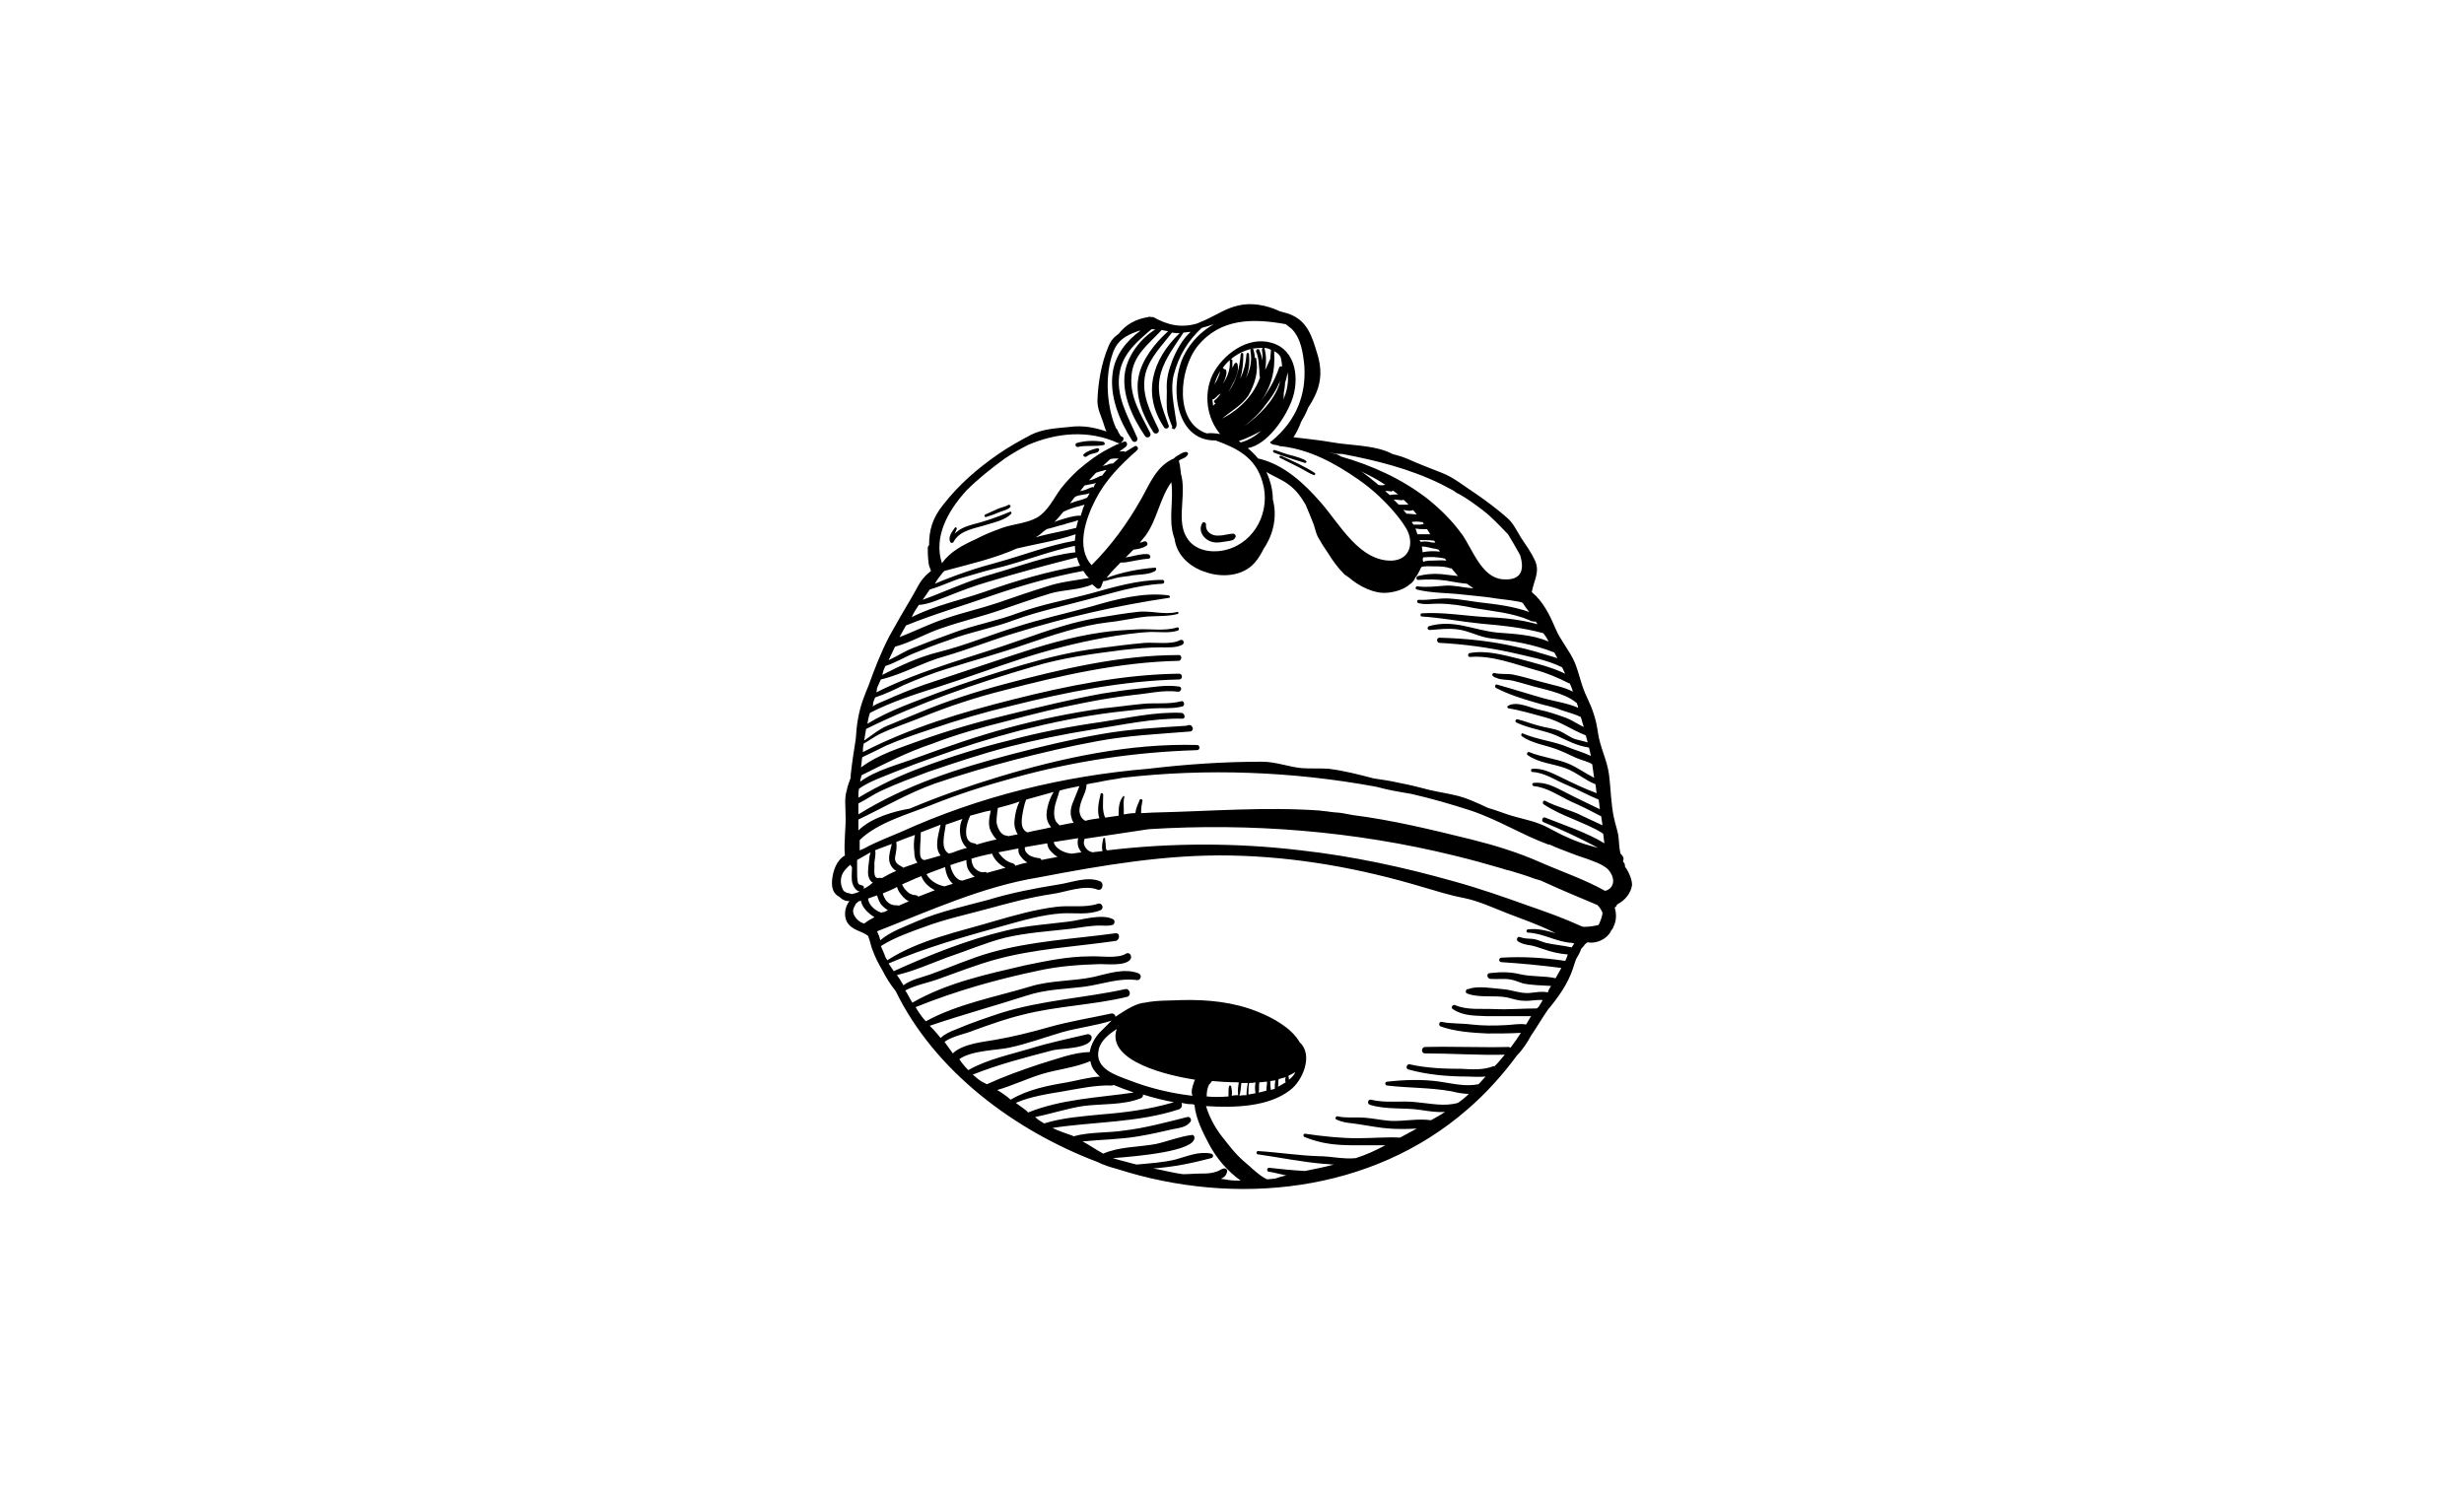 <svg width="1980" height="1200" viewBox="0 0 1980 1200" fill="none" xmlns="http://www.w3.org/2000/svg">
<path d="M1306.82 697.88C1306.31 697.363 1305.79 696.847 1305.79 696.331C1305.79 695.814 1305.79 694.782 1305.27 693.749C1304.76 693.232 1304.24 692.716 1304.24 691.683C1304.76 690.651 1304.76 689.618 1304.24 688.585C1303.72 687.553 1303.21 687.036 1302.18 686.004C1301.14 681.873 1301.14 677.742 1300.63 673.095C1300.11 667.931 1298.04 662.768 1297.01 657.604C1294.43 646.244 1294.43 633.335 1292.88 621.976C1291.33 610.616 1285.65 600.289 1284.1 588.929C1282.55 578.086 1279.97 570.34 1275.32 560.53C1270.68 551.235 1269.13 541.425 1265.51 532.647C1261.38 522.836 1254.15 515.09 1250.02 505.28C1245.38 494.436 1240.21 483.593 1230.92 475.848C1232.47 466.553 1237.63 459.841 1233.5 450.546C1230.4 443.834 1226.27 438.154 1222.14 431.958C1218.01 425.245 1215.94 420.081 1210.26 415.434C1202.52 408.722 1194.26 402.525 1186 396.845C1177.22 391.166 1167.92 383.42 1158.11 379.806C1148.82 376.191 1139.52 372.577 1130.23 368.446C1126.61 366.897 1122.48 365.864 1118.87 364.832C1105.44 357.603 1085.31 358.119 1070.85 355.537C1062.07 353.988 1052.78 352.955 1044 351.923C1042.45 351.923 1040.9 351.406 1039.35 351.406C1041.93 347.792 1044 343.145 1045.55 339.014C1047.61 335.399 1049.68 331.785 1051.23 327.654C1060.01 314.229 1063.62 302.353 1058.97 285.829C1054.33 270.339 1050.71 256.914 1034.19 251.75C1032.12 251.234 1030.57 250.717 1028.51 250.201C1017.66 245.038 1005.27 242.972 994.945 245.554C985.65 247.619 977.905 252.783 969.127 256.914C966.545 257.946 964.48 258.979 961.898 260.012C949.506 263.626 938.662 261.561 926.786 254.848C925.753 254.848 924.204 254.848 923.172 254.332C923.172 254.332 923.172 254.332 923.172 254.848H922.655C912.328 256.397 904.583 261.044 898.903 268.273C895.288 270.855 892.707 273.437 890.641 278.601C884.961 292.026 882.38 307.516 881.863 321.974C881.863 328.687 884.445 333.334 886.51 339.53C887.543 342.628 888.059 344.694 889.092 346.759C879.798 343.661 870.503 341.596 859.144 343.145C848.817 344.177 837.973 344.694 828.679 349.341C819.901 353.988 810.606 359.152 802.345 364.832C785.305 376.708 770.847 389.1 757.938 405.623C749.16 416.467 746.579 426.278 746.579 438.154C746.062 438.67 745.546 439.186 745.546 440.219C745.546 443.834 745.546 447.448 746.062 451.063C746.062 453.644 747.095 456.226 748.128 458.808C743.48 462.422 739.866 466.553 736.768 472.749C731.088 483.077 724.892 492.887 719.212 503.214C717.663 505.796 716.114 508.894 714.565 511.476C707.852 524.385 702.689 537.81 698.041 550.719C696.492 554.333 694.943 558.464 693.394 562.595C689.78 572.922 688.231 583.249 687.714 593.576C686.165 603.387 684.616 613.198 683.583 623.008C683.583 623.525 683.583 624.557 683.583 625.074C682.551 628.172 681.002 631.786 680.485 634.884C678.42 641.597 679.453 647.793 679.453 653.99C679.969 665.349 677.904 676.709 678.936 687.553C672.224 691.167 669.126 700.461 668.609 707.69C668.093 714.403 670.158 718.534 674.289 720.599C676.871 723.181 679.453 724.214 682.551 724.214C678.936 728.861 677.904 735.573 680.485 740.737C684.616 747.966 692.361 747.966 697.525 752.097C699.074 755.711 700.107 761.391 701.14 763.457C703.205 769.136 705.787 774.3 708.885 779.464C711.983 785.66 715.597 791.34 719.728 796.503C751.226 861.047 815.254 908.552 881.863 933.853C887.027 936.435 892.19 937.984 897.87 939.533C992.879 969.998 1102.35 958.638 1179.28 891.512C1194.26 878.603 1207.68 863.629 1219.04 848.139C1223.69 843.491 1227.3 837.812 1230.4 832.132C1235.05 825.419 1239.18 818.19 1243.83 811.477C1252.09 801.667 1259.83 790.823 1263.96 778.431C1265 775.333 1265.51 773.267 1266.55 770.685C1268.1 768.104 1269.64 765.522 1270.68 762.424C1271.71 761.391 1272.74 760.358 1273.78 758.809C1274.29 758.293 1274.81 757.777 1275.84 757.26C1282.55 758.809 1291.33 754.679 1294.43 748.482C1294.43 747.966 1294.95 747.45 1294.95 747.45L1295.46 746.933C1295.98 746.417 1295.98 745.901 1296.5 744.868C1298.56 740.737 1299.08 736.09 1298.04 731.443C1298.04 730.926 1297.53 729.894 1297.53 729.377C1298.56 728.861 1299.08 727.828 1299.59 726.795C1305.79 723.697 1310.44 718.017 1311.47 711.305C1311.47 707.174 1309.4 702.01 1306.82 697.88ZM1078.59 364.832C1105.96 369.995 1132.81 376.708 1158.11 389.1C1161.21 390.649 1164.83 392.715 1167.92 394.264C1169.47 395.296 1170.5 396.329 1172.05 396.845C1178.77 400.46 1184.96 405.107 1191.16 409.754C1193.74 411.82 1195.81 413.369 1197.87 415.434C1203.04 420.081 1207.17 424.729 1211.81 429.376C1214.91 434.539 1218.01 439.703 1221.11 445.383C1221.11 445.899 1221.62 445.899 1221.62 446.415C1224.72 456.743 1223.69 467.07 1207.17 465.521C1190.64 463.971 1183.41 441.768 1175.15 429.892C1167.41 419.049 1157.6 409.238 1147.27 400.976C1126.61 384.969 1102.86 374.126 1077.56 366.897C1075.5 365.348 1073.43 364.832 1070.85 364.315C1069.82 363.799 1068.78 363.799 1068.27 363.283C1071.88 364.832 1075.5 364.832 1078.59 364.832ZM1116.8 394.78C1117.84 395.296 1118.87 394.78 1119.39 394.264C1120.93 395.296 1121.97 396.329 1123.52 397.362C1121.45 397.362 1118.87 397.362 1116.8 397.878C1115.77 396.845 1114.22 395.813 1113.19 394.78C1114.22 394.264 1115.26 394.78 1116.8 394.78ZM1107.51 389.617C1105.44 387.551 1102.86 386.002 1101.31 384.453C1098.73 382.388 1096.15 380.322 1093.57 378.773C1100.28 381.871 1106.99 385.486 1113.19 389.617C1111.12 390.133 1109.06 390.133 1107.51 389.617ZM1126.61 402.009C1127.13 402.009 1127.13 402.009 1127.65 401.493C1129.2 403.042 1130.75 404.074 1131.78 405.623C1129.2 405.623 1126.61 405.623 1124.03 405.623C1122.48 404.074 1121.45 403.042 1119.9 401.493C1122.48 401.493 1124.55 402.009 1126.61 402.009ZM1134.36 410.271C1134.88 410.271 1135.39 410.271 1135.39 409.754C1136.43 410.787 1137.46 412.336 1138.49 413.369C1135.91 413.369 1132.81 412.852 1130.23 412.852C1129.2 411.82 1128.68 410.787 1127.65 409.754C1130.23 410.271 1132.29 410.787 1134.36 410.271ZM1142.11 419.565C1142.62 419.565 1143.14 419.565 1143.14 419.565C1143.65 420.081 1143.65 420.598 1144.17 421.114C1143.14 421.114 1142.11 421.63 1141.07 421.63C1139.52 421.63 1137.46 421.63 1135.91 421.63C1135.39 421.114 1134.88 420.081 1134.36 419.565C1136.94 419.049 1139.52 419.049 1142.11 419.565ZM1143.65 425.245C1144.69 425.245 1145.72 425.245 1146.75 425.245C1147.79 426.794 1148.3 427.827 1149.33 429.376C1145.72 429.376 1142.62 429.376 1139.01 429.376C1138.49 427.827 1137.97 426.278 1137.46 424.729C1140.04 425.245 1141.59 425.245 1143.65 425.245ZM1152.43 434.539C1152.95 435.056 1152.95 435.572 1153.47 436.088C1151.92 436.088 1150.37 436.088 1148.82 435.572C1146.24 435.056 1143.65 435.056 1141.59 435.572C1141.59 435.056 1141.07 434.539 1140.56 434.023C1144.69 434.023 1148.82 434.023 1152.43 434.539ZM1151.4 440.736C1152.43 440.736 1154.5 441.252 1156.05 441.768C1156.56 442.285 1156.56 442.801 1157.08 443.317C1152.43 442.801 1147.79 442.801 1143.14 443.834C1143.14 442.285 1142.62 440.736 1142.62 439.186C1145.72 439.186 1148.82 440.219 1151.4 440.736ZM1143.65 447.964C1149.33 447.448 1155.01 447.448 1161.21 448.997C1161.73 449.514 1161.73 450.03 1162.24 450.546C1158.63 450.03 1154.5 450.546 1150.88 450.546C1148.3 450.546 1145.72 450.546 1143.65 451.579C1143.14 450.03 1143.14 448.997 1143.65 447.964ZM1090.99 384.969C1100.8 391.682 1110.09 399.944 1118.35 409.238C1122.48 413.885 1126.61 419.049 1129.71 424.212C1136.43 435.056 1133.84 449.514 1118.87 450.546C1092.54 451.579 1076.53 421.114 1061.55 404.074C1048.13 388.584 1031.61 373.093 1010.95 368.446C1008.37 365.348 1005.79 362.766 1002.69 360.184C1018.7 357.086 1032.64 335.916 1037.8 322.491C1044.51 305.451 1041.93 281.182 1021.8 275.502C1002.69 269.822 982.552 284.797 974.291 301.32C967.062 316.811 969.643 335.916 980.487 348.825C976.872 348.308 973.258 347.792 969.643 348.308C943.309 339.53 947.44 296.673 962.414 278.084C981.003 255.365 1007.34 255.881 1033.15 260.528C1034.7 261.561 1036.25 263.11 1037.8 264.143C1045.55 271.888 1047.1 283.764 1048.13 294.091C1049.68 316.811 1041.93 337.981 1021.8 354.504C1019.21 355.537 1021.28 357.086 1024.89 357.603C1025.93 357.603 1026.96 358.119 1027.48 358.119C1027.99 358.635 1029.02 358.635 1029.54 358.635C1052.26 361.217 1072.4 372.061 1090.99 384.969ZM985.134 297.189C984.618 296.673 984.101 296.673 983.585 296.673C983.585 296.157 983.069 296.157 982.552 295.64C984.101 293.575 986.167 290.993 988.232 289.444V289.96C988.748 297.189 986.167 303.385 982.552 308.549C983.069 307.516 983.585 306.484 984.101 305.451C985.134 302.353 986.167 299.771 985.134 297.189ZM1009.4 287.895C1009.4 287.379 1008.37 287.379 1008.37 287.895C1008.37 285.829 1007.85 283.248 1007.34 281.182C1006.82 279.633 1004.76 280.15 1004.76 281.699C1006.3 289.444 1004.76 297.189 1001.14 303.902C1003.72 297.706 1004.24 291.509 1003.72 284.797C1003.72 283.248 1001.66 283.248 1001.66 284.797C1001.14 292.026 999.592 298.222 996.494 304.418C998.559 298.222 999.076 291.509 999.076 284.797C999.076 283.248 997.01 283.248 997.01 284.797C995.977 295.124 993.912 305.967 987.199 314.745L986.683 315.262C987.716 314.229 988.232 312.68 989.265 311.131C992.363 305.451 995.977 298.738 994.428 292.542C993.912 290.993 992.363 291.509 991.847 292.542C991.33 293.575 990.814 294.607 990.298 295.64C990.298 293.575 990.298 291.509 990.298 289.444C990.298 288.928 989.265 288.411 988.748 288.928C995.461 283.248 1003.72 279.633 1013.02 279.633C1013.53 279.633 1014.57 279.633 1015.08 279.633C1014.57 279.633 1014.05 280.15 1014.05 281.182C1014.57 284.28 1014.57 286.862 1014.57 289.96C1014.05 286.862 1013.02 283.764 1011.98 281.182C1010.95 279.633 1008.89 281.182 1009.4 282.731C1011.47 286.862 1011.47 293.058 1011.98 297.706C1011.98 299.771 1011.98 301.32 1012.5 303.385C1007.34 317.843 995.977 329.203 982.036 336.432C989.265 330.236 997.526 326.105 1003.21 317.843C1008.37 308.549 1011.47 298.738 1009.4 287.895ZM1016.12 280.15C1016.12 279.633 1015.6 279.633 1015.6 279.633C1017.66 279.633 1019.73 280.15 1021.28 281.182C1021.28 283.764 1020.76 285.829 1020.76 288.411C1019.21 291.509 1018.18 294.607 1016.63 297.189C1017.66 291.509 1017.66 285.829 1016.12 280.15ZM1023.86 282.215C1025.93 283.248 1027.99 284.797 1029.02 286.862C1030.57 292.542 1030.57 297.706 1029.54 302.869C1029.02 302.869 1029.02 302.869 1029.02 303.385C1028.51 305.451 1028.51 307 1027.99 309.065C1023.34 322.491 1011.98 333.85 999.592 342.628C1006.3 337.465 1011.98 332.301 1017.15 325.072C1023.86 316.811 1030.57 305.967 1030.57 295.64C1030.57 294.091 1028.51 294.091 1027.99 295.124C1024.38 305.967 1018.7 315.262 1011.98 324.04C1021.8 311.131 1024.89 298.222 1023.86 282.215ZM1013.53 346.243C1008.89 350.374 1003.21 353.988 997.01 355.537C996.494 355.021 995.977 355.021 995.461 354.504C1001.66 352.439 1007.85 349.341 1013.53 346.243ZM1031.61 315.778C1032.12 312.68 1032.64 310.098 1032.64 307.516C1033.67 304.935 1034.19 301.836 1034.7 299.255C1035.74 306.484 1034.19 314.745 1031.09 321.458C1031.61 319.909 1031.61 317.843 1031.61 315.778ZM976.872 324.04C976.356 324.556 975.323 325.589 974.807 326.105C974.807 324.556 974.291 323.007 974.291 320.941C974.807 320.941 975.323 320.942 975.84 320.425C977.389 319.392 978.421 317.843 979.97 316.811C980.487 316.811 980.487 316.294 981.003 316.294C979.454 318.36 978.421 319.909 976.356 321.458C974.807 322.491 975.84 324.04 976.872 324.04ZM977.905 305.451C977.389 306.484 976.356 308.033 975.84 309.065C976.872 305.451 978.421 301.836 980.487 298.222C979.97 300.804 978.938 303.385 977.905 305.451ZM776.527 394.264C785.821 384.969 796.149 376.708 807.508 368.446C813.705 364.315 819.901 360.701 826.097 357.603C848.817 347.792 874.634 345.21 898.387 356.054C899.936 356.57 900.968 356.054 901.485 355.021C903.034 353.988 903.55 351.406 901.485 350.89C900.968 350.89 900.968 350.374 900.452 350.374C899.936 349.341 899.419 348.308 898.903 347.792C898.387 346.243 897.87 345.21 896.838 344.177C890.125 329.203 887.543 305.451 893.223 286.862C893.739 285.313 894.256 283.764 894.772 282.215C898.387 273.437 904.583 269.822 912.844 266.724C914.394 266.208 915.426 265.692 916.459 265.692C905.099 273.953 896.321 285.313 894.256 298.738C891.158 317.843 899.419 337.981 909.746 353.988C911.295 356.57 914.91 354.504 913.877 351.923C906.648 334.883 895.805 317.843 899.936 298.222C903.034 283.248 914.394 273.953 925.237 264.659C926.27 264.659 927.302 264.659 928.335 264.659C916.459 272.404 906.648 284.797 904.066 298.738C900.968 316.811 910.263 335.916 920.073 350.374C921.622 352.955 925.753 350.89 924.204 347.792C916.975 333.334 907.681 319.392 909.23 302.353C910.263 285.313 923.172 276.535 933.499 265.175C935.048 265.692 936.597 265.692 938.662 266.208C928.335 275.502 917.492 288.928 914.91 302.869C911.812 318.36 918.524 334.367 926.786 347.276C928.335 349.857 932.466 347.792 930.917 344.694C924.204 330.752 916.459 315.778 920.59 299.771C924.204 286.862 934.015 277.568 941.76 267.241C943.826 267.757 945.891 267.757 947.957 267.757C925.753 288.928 917.492 316.811 935.564 343.661C936.597 345.21 939.695 344.177 939.178 342.112C934.015 327.654 928.335 315.262 932.982 299.255C936.597 287.379 944.342 277.568 951.055 267.241C953.12 267.241 954.669 266.724 956.735 266.724C950.022 272.921 945.375 281.182 941.76 290.477C938.662 298.738 937.113 305.451 937.629 314.229C937.629 319.909 937.113 326.105 938.146 331.785C938.146 332.818 941.76 343.145 942.277 343.145C941.76 343.145 941.244 343.661 941.76 344.177C942.277 344.177 942.277 344.694 942.793 344.694C943.309 345.21 943.826 345.21 943.826 344.694C946.407 342.628 945.375 339.53 944.858 336.432C943.309 325.072 940.211 312.163 943.309 300.804C947.44 285.313 954.669 273.953 965.513 263.626C967.062 263.11 968.611 262.594 970.676 262.077C972.225 261.561 973.774 261.044 975.323 260.528C965.513 266.208 957.251 274.47 952.087 284.28C939.695 307 942.793 354.504 976.872 353.988C993.912 360.184 1008.89 367.413 1014.57 387.551C1021.28 410.271 1008.89 435.572 985.65 441.768C974.291 444.866 959.833 442.801 953.636 431.958C948.473 423.696 949.506 413.369 950.022 404.074C950.538 396.329 951.055 388.067 948.989 380.839C948.473 377.74 948.473 374.126 947.44 371.028C947.44 370.511 947.44 370.511 947.44 369.995C950.022 368.446 953.636 367.93 954.669 364.832C954.669 364.315 954.669 363.799 953.636 363.283C951.055 362.766 947.956 365.348 945.891 366.381C944.858 366.897 944.342 367.413 943.309 368.446C928.851 374.642 923.688 389.617 916.459 402.009C905.616 421.114 892.707 438.67 877.216 454.161C864.307 440.219 872.569 416.467 880.314 401.493C888.576 385.486 900.452 373.61 913.877 361.733C915.426 360.184 913.361 357.603 911.812 358.635C909.23 360.184 906.648 361.733 904.066 363.283C903.55 362.25 902.001 362.766 901.485 362.766C900.452 362.766 899.419 362.766 898.903 363.283C900.968 361.733 902.517 360.701 904.583 359.152C906.648 357.603 905.616 353.988 903.034 355.021C898.903 356.57 895.288 358.119 891.674 360.184C882.38 364.832 874.118 371.028 866.373 377.74C861.209 382.388 856.562 387.551 852.431 392.715C846.751 400.46 842.104 410.787 833.326 415.951C825.064 420.598 814.221 421.114 805.443 424.212C798.214 426.794 790.469 429.892 783.756 433.507C773.429 438.154 763.618 443.317 756.906 452.612C750.193 431.958 761.037 411.303 776.527 394.264ZM851.398 418.016C849.849 418.532 848.3 419.049 847.268 419.565C849.849 416.983 851.915 414.402 854.497 411.303C858.627 409.238 863.275 407.689 867.922 406.656C868.954 406.14 869.987 406.14 871.536 405.623C870.503 407.689 869.987 409.238 869.471 411.303C868.954 412.336 868.954 413.369 868.438 414.402C868.438 414.402 868.438 414.402 867.922 414.402C862.242 414.402 856.562 416.467 851.398 418.016ZM866.373 418.016C865.856 420.081 865.34 422.147 864.824 424.212C855.013 426.794 845.202 428.343 835.391 430.925C834.359 431.441 833.326 431.441 832.293 431.958C833.326 430.925 834.875 430.408 835.908 429.376C837.457 427.827 839.006 426.794 841.071 425.245C845.719 424.212 849.849 422.663 854.497 421.63C858.627 420.081 862.758 419.565 866.373 418.016ZM888.06 377.74C888.06 377.74 888.576 377.74 889.092 377.74C888.059 379.289 886.51 380.839 885.478 382.388C884.961 382.388 884.961 382.388 884.445 382.388C882.38 383.42 880.314 384.453 877.732 385.486C876.7 385.486 876.183 386.002 875.151 386.002C877.216 383.937 878.765 381.871 880.831 379.806C880.831 379.806 880.831 379.806 881.347 379.806C883.412 378.773 885.478 378.773 888.06 377.74ZM885.994 374.642C888.059 372.577 890.125 371.028 892.19 368.962C894.256 368.446 896.838 368.446 898.903 368.446C897.354 369.995 895.805 371.028 894.256 372.577C894.256 372.577 893.739 372.577 893.223 372.577C891.674 372.577 890.641 373.093 889.609 373.61C888.06 374.126 887.027 374.126 885.994 374.642ZM879.281 388.584C879.798 388.584 880.314 388.067 880.831 388.067C879.798 389.1 879.281 390.133 878.765 391.682C878.249 391.682 877.732 391.166 877.216 391.682C875.151 392.198 873.602 393.231 872.053 393.747C870.503 394.264 868.954 394.264 867.922 394.78C868.954 393.231 870.503 391.682 871.536 390.133C874.118 389.617 876.7 389.1 879.281 388.584ZM875.667 396.329C875.151 397.362 874.118 398.911 873.602 399.944C872.569 400.46 872.053 400.46 871.02 400.976C868.438 402.009 865.34 402.525 862.758 403.558C861.725 404.074 860.693 404.074 859.66 404.591C861.209 403.042 862.242 400.976 863.791 399.427C866.889 397.362 872.053 397.878 875.667 396.329ZM757.422 460.357C757.938 459.841 758.455 459.324 758.971 458.808C778.076 453.644 798.73 448.997 817.319 440.736C832.81 437.121 849.333 434.539 864.307 429.376C864.307 430.925 863.791 432.474 863.791 434.539C843.137 438.154 822.999 445.899 802.861 451.579C785.305 456.226 768.265 461.906 751.226 469.135C753.291 465.521 755.357 462.939 757.422 460.357ZM747.095 473.782C756.389 471.2 765.167 466.553 774.462 463.971C784.789 460.873 795.632 457.775 806.476 455.193C825.581 450.03 844.169 442.801 863.791 438.67C863.791 440.219 863.791 442.285 864.307 443.834C841.588 446.415 818.868 455.193 797.181 461.39C778.076 466.553 760.004 475.331 741.415 482.044C743.481 478.946 745.546 476.364 747.095 473.782ZM738.317 486.175C746.579 485.658 754.84 481.527 762.069 478.946C772.396 474.815 783.24 470.684 794.083 467.586C817.835 460.357 841.071 454.161 865.34 447.964C865.856 450.03 866.889 452.612 867.922 454.677C841.588 459.324 816.803 466.553 792.018 475.331C772.913 482.044 750.709 486.691 732.637 495.985C734.186 492.371 736.252 489.273 738.317 486.175ZM727.99 502.698C750.709 493.404 774.462 486.691 797.698 478.429C821.966 470.168 845.719 463.455 870.503 458.808C872.053 460.873 873.085 462.939 875.151 464.488C863.791 466.553 852.431 467.586 841.588 471.2C828.162 475.331 814.737 479.978 801.312 484.626C787.371 489.273 773.429 492.371 760.004 497.018C747.095 501.149 735.219 507.345 722.826 511.992C724.375 508.894 726.441 505.796 727.99 502.698ZM949.506 572.922C928.335 571.889 906.132 577.053 885.478 580.151C860.176 583.765 835.391 588.413 810.606 595.125C787.371 600.805 764.135 608.034 741.931 616.296C723.343 623.008 706.303 631.27 689.78 641.081C689.78 638.499 689.78 635.917 690.296 633.852C699.074 627.656 710.434 624.041 720.245 619.91C730.572 615.779 740.382 612.165 750.709 608.55C773.429 600.289 796.665 593.06 820.417 586.864C845.202 580.667 869.987 575.504 895.288 572.406C905.616 571.373 915.943 569.824 926.27 569.308C934.015 568.791 942.277 569.824 950.022 567.759C952.604 567.242 951.571 562.595 948.989 563.628C939.178 566.21 928.335 564.66 918.008 565.693C907.165 566.726 896.838 568.275 885.994 569.308C860.693 572.922 835.391 578.086 810.606 584.798C785.305 591.511 760.52 600.289 736.252 609.067C722.826 614.23 703.721 618.878 691.329 628.172C691.329 627.656 691.329 627.139 691.329 626.623C691.329 626.106 691.845 625.59 691.845 625.074C691.845 624.557 692.361 623.525 692.361 623.008C710.95 613.714 729.023 604.42 749.16 597.707C767.749 590.478 787.887 584.798 808.541 579.635C829.712 573.955 850.366 568.791 872.053 564.66C884.961 562.079 897.87 560.013 911.295 558.464C922.655 557.431 935.048 554.333 946.407 555.882C948.989 556.399 950.538 552.268 947.44 551.752C936.597 550.203 926.786 552.268 915.943 553.301C905.616 554.333 895.288 555.882 885.478 557.431C860.176 562.079 834.875 568.275 809.574 574.471C785.821 580.151 762.586 586.864 739.35 595.125C723.859 600.805 705.27 606.485 691.845 616.812C692.361 614.23 692.361 611.132 692.878 608.55C699.59 605.452 705.787 602.354 711.983 599.256C723.859 594.093 736.252 589.962 748.644 585.831C769.815 578.602 790.985 572.406 812.672 567.242C856.046 556.399 902.001 547.104 947.44 546.072C950.538 546.072 950.538 541.424 947.44 541.424C903.034 541.941 857.078 551.235 814.221 562.079C772.913 572.406 731.604 584.798 693.394 604.42C693.394 602.354 693.394 600.289 693.911 598.74C693.911 598.223 693.911 598.223 693.911 597.707C698.558 595.125 702.689 592.027 706.819 589.962C717.663 584.798 729.023 581.184 740.382 576.537C762.069 567.759 783.756 560.53 806.476 554.85C851.915 542.974 899.419 532.13 946.924 531.097C950.022 531.097 950.022 525.934 946.924 526.45C899.936 526.45 852.431 537.81 807.508 549.686C784.272 555.882 761.553 563.111 739.35 572.406C730.572 576.02 721.794 579.635 713.016 583.249C705.787 586.347 700.623 590.994 694.427 595.125C694.943 592.027 695.46 588.929 695.976 585.831C738.833 564.66 784.272 549.17 830.228 535.745C853.98 528.516 878.249 525.418 902.517 522.319C912.328 521.287 922.655 520.254 932.982 520.254C938.662 520.254 944.858 520.77 950.022 518.189C952.604 516.64 950.538 513.025 947.957 514.574C941.244 518.189 927.819 516.123 920.073 516.64C908.197 517.672 896.321 519.221 884.445 520.77C862.758 523.352 841.588 528.516 820.417 534.712C797.698 541.424 775.494 548.653 753.291 556.915C734.702 564.144 714.565 570.857 697.009 581.7C697.525 578.602 698.041 576.02 699.074 572.922C716.114 564.144 735.219 557.948 753.291 552.268C776.011 545.039 798.214 536.777 820.417 529.548C842.62 522.319 864.824 516.64 887.543 512.509C899.936 510.443 912.328 508.378 925.237 507.862C932.466 507.862 939.695 508.894 946.407 506.829C947.957 506.312 947.44 503.731 945.891 504.247C936.08 507.345 924.204 505.28 914.394 505.796C904.583 506.312 894.256 506.829 884.445 508.378C859.66 511.992 835.908 519.221 812.672 526.967C789.436 534.712 766.2 542.457 742.964 550.203C732.637 553.817 722.31 557.948 711.983 562.595C708.368 564.144 704.238 565.693 701.14 567.759C701.656 566.726 701.656 565.693 701.656 564.66C702.172 563.111 702.689 562.079 703.205 560.53C710.95 557.948 718.696 554.333 725.924 550.719C737.801 545.555 749.677 540.908 761.553 537.294C782.723 530.581 803.894 524.901 824.548 517.672C845.719 510.443 868.438 502.698 890.641 500.116C900.968 499.083 911.295 496.502 922.139 495.469C930.4 494.953 938.662 495.469 946.407 493.404C947.44 492.887 946.924 491.338 945.891 491.855C935.048 494.436 924.204 490.305 913.361 491.855C904.066 492.887 894.772 494.436 885.478 495.985C863.791 499.083 841.588 506.829 820.934 514.058C781.691 527.999 741.415 537.81 704.238 556.399C704.754 553.817 704.754 552.784 705.27 551.752C706.303 549.686 706.819 548.137 707.852 546.072C725.408 541.941 741.931 532.13 758.971 527.483C778.593 521.803 797.698 514.058 816.803 508.378C857.078 495.985 897.354 486.691 939.178 480.495C940.728 480.495 940.211 478.429 938.662 478.429C919.041 475.848 896.838 481.527 877.732 487.207C857.078 492.887 835.908 497.534 815.254 504.247C795.116 510.443 775.494 518.705 754.84 523.868C738.317 527.999 723.859 534.712 708.885 542.457C709.401 541.424 709.401 540.392 709.918 538.843C710.434 537.81 710.95 536.261 711.467 535.228C719.728 532.647 726.957 527.999 734.702 524.901C743.48 521.287 752.775 517.672 762.069 514.574C779.625 507.862 798.214 504.763 815.77 498.051C834.359 491.338 853.98 487.207 873.085 482.044C893.223 476.88 913.361 470.168 934.015 469.135C936.08 469.135 936.08 466.037 934.015 466.037C914.394 466.037 895.288 471.717 876.7 476.88C857.595 482.044 837.457 485.658 818.868 492.371C801.312 499.083 782.723 502.182 765.167 508.894C754.84 512.509 743.997 516.64 733.67 520.77C726.957 523.352 720.761 527.483 714.048 530.581C715.597 526.967 717.663 523.352 719.212 519.738C732.637 516.123 745.03 508.378 758.455 504.247C773.429 499.084 788.92 495.469 803.894 490.305C817.319 485.658 830.744 481.011 844.169 476.88C855.013 473.782 867.405 474.299 877.732 469.651C878.765 470.684 880.314 471.717 881.347 472.749C882.896 473.782 884.445 472.749 884.961 471.2C885.478 469.651 885.994 468.619 886.51 467.07C888.576 467.07 890.641 466.037 893.223 465.521C897.87 463.971 902.517 463.455 907.165 462.939C913.361 461.39 922.655 462.422 928.335 458.808C929.368 458.292 929.368 455.71 927.819 456.226C914.91 457.259 901.485 459.841 889.092 464.488C892.707 459.841 896.321 456.226 900.452 452.095C902.517 452.095 904.583 452.095 906.648 451.579C912.328 450.546 916.975 449.514 922.655 448.997C925.237 448.997 924.721 445.899 922.655 445.383C917.492 444.866 912.844 446.415 907.681 447.448C906.648 447.448 905.616 447.964 904.583 447.964C906.648 445.899 908.714 443.834 910.779 441.768C914.394 441.252 918.008 440.736 921.106 438.67C923.172 437.637 921.622 434.539 919.557 435.056C918.008 435.572 916.975 436.088 915.943 436.088C917.492 434.023 919.041 432.474 920.59 430.408C929.884 417.5 931.95 400.46 941.244 387.551C943.309 402.009 938.662 417.5 943.309 431.441C943.309 431.958 943.826 432.474 943.826 432.99C945.375 444.866 954.153 454.161 966.029 458.808C966.545 458.808 967.062 459.324 967.578 459.324C981.003 464.488 998.559 463.455 1008.37 452.095C1011.47 448.481 1013.53 444.866 1015.6 440.736C1023.34 429.376 1026.44 414.918 1022.83 401.493C1022.83 395.813 1021.8 390.133 1019.73 384.453C1019.21 382.904 1018.18 380.839 1017.66 379.289C1023.34 382.904 1030.57 385.486 1035.74 389.617C1041.42 393.747 1045.55 399.427 1049.16 405.623C1051.23 410.787 1053.81 416.467 1055.87 422.147C1056.91 425.245 1057.42 428.343 1058.97 431.441C1061.55 436.088 1064.14 440.219 1066.72 443.834C1070.85 450.546 1074.98 456.226 1080.14 461.39C1080.66 461.906 1081.18 462.422 1081.69 462.422C1082.21 462.939 1082.72 463.455 1083.76 463.971C1092.02 471.2 1104.41 477.397 1114.74 476.364C1120.93 475.848 1128.16 473.782 1132.81 469.651C1135.39 468.102 1136.43 466.037 1137.46 463.971C1138.49 462.939 1139.01 461.906 1139.52 460.873C1140.56 459.324 1141.07 457.775 1142.11 455.71C1145.72 454.677 1149.33 455.193 1152.95 455.193C1157.08 455.193 1161.21 455.193 1165.34 456.743C1165.86 456.743 1166.37 456.743 1166.37 456.743C1167.92 458.808 1169.99 460.873 1171.54 462.939C1166.89 462.422 1162.76 461.906 1158.11 461.39C1151.4 460.873 1145.72 461.39 1139.52 462.939C1137.46 463.455 1137.97 466.553 1140.04 466.037C1147.79 465.521 1153.98 465.521 1161.73 466.553C1167.41 467.586 1173.09 468.619 1178.77 469.135C1180.32 470.168 1182.38 471.717 1183.93 472.749C1183.41 472.749 1183.41 472.749 1182.9 472.749C1175.67 472.233 1168.44 470.168 1161.21 470.684C1153.98 471.2 1146.24 472.233 1139.01 471.2C1137.46 471.2 1136.94 473.266 1138.49 473.782C1150.88 476.88 1163.79 476.364 1176.18 477.913C1184.96 478.946 1193.74 479.462 1202.52 481.011C1205.62 481.527 1222.14 483.077 1223.69 484.626C1225.24 487.207 1226.79 489.273 1228.85 491.855C1215.94 487.207 1202.52 485.658 1189.09 484.109C1180.83 483.077 1173.09 481.527 1164.83 481.011C1156.56 480.495 1148.3 482.56 1140.04 482.044C1138.49 482.044 1138.49 484.109 1139.52 484.626C1145.2 486.175 1149.85 485.142 1155.53 485.142C1165.34 485.142 1175.15 486.691 1184.96 488.756C1199.94 491.338 1214.91 492.371 1229.37 498.567C1229.89 499.083 1229.89 499.084 1230.4 499.084C1230.92 499.084 1231.95 499.6 1232.47 499.6C1232.98 499.6 1233.5 499.6 1234.02 499.6C1234.53 500.116 1235.05 501.149 1235.57 501.665C1222.14 498.051 1209.23 496.502 1194.77 495.985C1177.22 494.953 1160.18 491.855 1142.62 492.887C1141.07 492.887 1141.07 495.469 1142.62 495.469C1158.63 496.502 1174.12 499.6 1189.61 501.149C1207.17 502.698 1223.17 504.247 1240.21 508.894C1241.76 510.96 1243.31 513.025 1244.34 515.607C1231.43 509.927 1215.94 509.411 1203.04 508.378C1183.41 506.312 1168.44 497.534 1148.3 503.214C1146.75 503.731 1146.75 506.312 1148.82 506.312C1156.56 505.796 1163.28 504.763 1171.02 505.796C1180.32 506.829 1188.58 511.992 1197.87 513.025C1215.94 515.09 1231.95 517.672 1248.99 524.385C1250.02 525.934 1250.54 527.483 1251.57 529.032C1250.54 528.516 1249.51 528.516 1248.47 527.999C1238.15 524.901 1228.34 521.803 1218.01 519.738C1197.87 515.09 1177.22 513.025 1156.56 512.509C1154.5 512.509 1153.98 516.123 1156.56 516.64C1176.18 517.672 1195.29 520.254 1214.39 524.385C1227.3 527.483 1242.79 530.065 1255.19 536.261C1256.22 537.81 1256.74 539.875 1257.77 541.424C1245.89 535.745 1234.02 533.163 1221.11 529.548C1208.2 526.45 1194.26 522.319 1180.83 524.901C1179.28 525.418 1179.28 527.999 1181.35 527.999C1198.39 526.45 1216.98 533.679 1233.5 538.326C1243.31 540.908 1251.57 544.523 1260.87 549.17H1261.38C1262.42 551.235 1263.45 553.817 1263.96 555.882C1256.22 551.752 1245.89 550.203 1239.18 548.137C1230.92 546.072 1223.17 543.49 1214.91 541.941C1210.78 541.424 1205.1 541.941 1200.97 540.908C1199.94 540.392 1198.39 542.457 1199.42 542.974C1201.49 545.039 1200.97 544.006 1203.04 545.039C1206.65 546.588 1211.81 546.072 1215.94 547.104C1220.07 548.137 1223.69 549.17 1227.3 550.203C1238.66 553.817 1256.74 556.399 1266.55 564.66C1266.55 564.66 1267.06 564.66 1267.06 565.177C1267.58 566.209 1268.1 567.759 1268.1 568.791C1259.83 565.177 1249.51 563.628 1241.76 561.562C1228.85 557.948 1215.94 553.817 1203.04 550.203C1201.49 549.686 1200.97 551.752 1202 552.784C1211.81 557.948 1223.17 561.562 1234.02 564.66C1240.21 566.726 1247.44 567.759 1253.64 570.34C1257.77 571.889 1266.03 573.955 1269.64 576.02H1270.16C1271.19 578.602 1271.71 581.7 1272.74 584.282C1268.1 582.216 1263.96 579.118 1258.8 577.053C1251.57 574.471 1244.34 571.889 1236.6 570.34C1229.37 568.791 1219.04 563.111 1211.81 567.242C1210.78 567.759 1211.3 569.308 1212.33 569.308C1222.14 570.857 1231.95 573.955 1241.76 576.537C1253.64 579.635 1263.45 586.864 1274.29 590.994C1274.81 593.06 1275.32 594.609 1275.84 596.674C1272.74 595.642 1269.64 595.125 1266.03 594.093C1261.38 592.544 1257.77 589.445 1253.12 587.38C1247.96 585.315 1241.76 584.798 1236.6 583.249C1230.4 581.7 1225.75 579.635 1219.56 578.086C1218.01 577.569 1216.98 580.151 1218.53 580.667C1229.37 585.831 1241.25 586.864 1251.57 591.511C1260.35 595.642 1267.06 599.256 1276.87 600.805C1277.39 602.871 1277.91 605.452 1278.42 607.518C1271.71 604.42 1262.93 601.838 1260.87 600.805C1248.99 595.642 1235.57 594.609 1223.69 589.445C1222.66 588.929 1222.14 590.478 1222.66 591.511C1230.4 597.191 1241.25 598.74 1250.02 601.838C1255.7 603.903 1260.87 606.485 1266.55 609.067C1269.64 610.616 1276.87 612.165 1279.46 614.23C1279.97 617.845 1280.49 621.459 1281 625.074C1273.78 621.459 1267.58 616.812 1260.35 613.714C1250.02 609.583 1238.66 608.55 1228.85 604.42C1227.3 603.903 1226.27 606.485 1227.82 607.001C1236.6 613.198 1247.96 613.714 1257.77 617.328C1266.55 620.427 1273.78 627.139 1282.04 630.237C1282.55 632.819 1282.55 635.401 1283.07 637.466C1273.26 633.852 1263.45 629.205 1254.15 624.557C1246.41 620.943 1239.7 617.328 1231.43 617.845C1229.89 617.845 1229.89 620.427 1231.43 620.427C1241.25 620.943 1250.02 627.139 1258.8 630.754C1267.58 634.368 1275.84 639.015 1284.62 642.63C1285.14 645.212 1285.14 647.793 1285.65 650.375C1276.36 645.728 1267.06 641.597 1258.29 636.95C1250.02 632.819 1242.28 628.172 1232.47 629.205C1230.92 629.205 1230.92 631.27 1232.47 631.786C1243.31 632.819 1252.61 639.532 1262.42 644.179C1270.68 647.793 1278.94 651.924 1286.68 656.055C1287.2 658.637 1287.2 660.702 1287.72 663.284C1282.55 660.702 1277.39 658.637 1272.23 656.055C1262.42 650.891 1251.57 648.826 1241.76 643.663C1240.21 642.63 1239.18 645.212 1240.21 646.244C1247.96 651.408 1256.22 655.022 1265 658.637C1271.71 661.735 1281.52 665.349 1288.23 669.997C1288.75 672.578 1288.75 675.16 1289.27 677.742C1274.81 668.964 1257.25 663.284 1241.76 657.088C1239.7 656.055 1238.15 659.669 1240.21 660.702C1255.19 666.898 1269.64 673.611 1284.1 681.356C1282.04 680.84 1279.97 680.324 1278.42 679.807C1266.55 676.709 1254.67 671.029 1244.34 665.349C1234.02 659.669 1222.14 658.12 1211.3 654.506C1206.65 652.957 1201.49 650.891 1195.81 649.342C1187.03 645.212 1178.25 641.081 1168.96 639.015C1162.24 637.466 1155.53 636.434 1148.82 634.884C1141.07 632.819 1132.81 630.754 1124.55 629.205C1117.84 627.656 1111.12 626.623 1103.9 625.59C1092.02 622.492 1080.14 619.394 1067.75 617.845C1060.52 617.328 1053.29 617.845 1046.06 617.328C1035.22 616.296 1025.41 612.165 1014.05 612.165C983.069 612.165 953.12 614.23 922.655 617.845C854.497 623.525 786.854 640.048 724.375 668.447C716.114 672.062 704.754 676.193 694.427 681.873C693.394 682.389 691.845 682.905 690.812 683.422C690.812 680.84 690.812 677.742 690.812 675.16C704.754 661.219 730.572 653.99 747.611 647.277C769.298 638.499 792.018 631.27 814.737 625.074C863.275 611.649 911.812 604.42 961.898 602.871C964.48 602.871 964.48 598.74 961.898 598.74C908.197 597.191 852.947 609.067 801.828 624.557C778.076 631.786 754.324 640.048 731.088 649.859C718.696 651.924 700.107 657.088 689.78 667.415C689.78 664.317 689.78 661.219 689.78 658.637C710.434 648.826 729.539 637.466 751.226 629.721C772.396 622.492 793.567 616.296 815.254 610.616C837.457 604.936 859.144 599.772 881.863 595.642C906.648 590.994 930.917 589.962 956.218 587.896C958.284 587.896 959.316 585.315 957.767 583.766C957.251 582.733 956.218 582.733 955.185 582.733C954.669 582.733 954.153 582.733 953.636 583.249C930.4 584.798 908.197 585.831 884.961 589.962C861.209 594.093 837.457 599.772 813.705 605.969C770.331 617.328 727.99 630.754 689.78 654.506C689.78 651.408 689.78 648.31 689.78 645.728C695.976 642.63 701.656 638.499 708.368 635.401C720.761 629.721 733.153 625.074 745.546 620.427C766.716 613.198 788.403 605.969 810.09 600.289C832.293 594.609 855.013 589.962 877.732 586.347C900.968 582.733 926.786 577.053 950.022 577.569C952.604 578.086 952.604 573.438 949.506 572.922ZM703.205 683.422C703.721 683.422 703.721 682.905 704.238 682.905C708.368 681.356 712.499 679.807 716.63 678.258C715.597 682.905 714.048 687.036 714.565 691.683C715.081 694.782 717.146 698.396 720.245 699.945C716.114 701.494 712.499 703.56 708.885 705.625C706.303 705.109 704.238 706.658 703.205 704.076C702.172 701.494 702.689 698.396 702.689 695.814C702.172 692.2 704.238 687.036 703.205 683.422ZM734.702 684.454C734.702 687.553 735.219 691.167 737.284 693.232C733.67 694.782 729.539 695.814 725.924 697.363C723.859 695.814 721.794 695.298 720.245 693.232C718.696 691.167 719.212 688.585 719.728 686.52C720.245 683.422 720.761 680.324 720.245 676.709C725.408 674.644 730.572 672.578 735.219 671.029C734.186 675.676 734.186 680.84 734.702 684.454ZM704.754 719.566C705.787 722.665 706.819 725.763 708.885 727.828C709.918 728.861 711.467 730.41 713.532 731.443C712.499 731.959 711.467 732.475 710.434 732.992C709.918 732.992 708.885 732.992 708.368 733.508C703.205 731.959 698.041 727.312 697.525 722.148C700.107 721.116 702.172 720.599 704.754 719.566ZM711.983 723.697C710.95 722.148 709.918 720.083 709.401 718.017C713.016 716.468 717.146 714.919 720.761 712.854C721.277 714.403 721.794 715.436 722.31 716.468C724.375 719.566 726.957 722.665 730.055 724.214C730.055 724.214 730.055 724.214 730.572 724.214C727.99 725.246 724.892 726.795 722.31 727.828C720.761 727.312 719.728 727.828 717.663 727.312C715.081 726.795 713.532 725.246 711.983 723.697ZM726.957 714.403C726.441 713.37 725.408 712.338 724.892 710.788C727.99 709.239 731.088 708.207 734.186 706.658C736.252 705.625 738.317 705.109 740.382 704.076C741.931 708.723 746.062 712.854 751.226 715.436C747.095 716.985 743.481 718.534 739.35 720.083C738.833 720.083 738.317 720.599 737.801 720.599C737.284 720.083 737.284 719.566 736.252 719.566C734.702 719.05 733.67 719.566 732.121 718.534C730.055 718.017 728.506 715.952 726.957 714.403ZM755.873 687.553C751.742 688.585 747.611 690.134 742.964 691.167C742.448 691.167 741.931 691.167 741.415 690.651C738.833 689.618 739.35 684.454 739.35 682.389C739.35 678.775 739.866 675.16 739.866 671.029C739.866 670.513 739.866 669.997 739.866 668.964C745.03 666.898 750.709 664.833 755.873 662.768C753.808 671.546 750.709 681.356 755.873 687.553ZM744.513 702.527C749.16 700.461 754.324 698.912 759.487 696.847C760.004 702.01 762.069 707.174 765.684 710.272C763.618 710.789 761.037 711.821 758.971 712.338C753.291 711.305 747.095 707.69 744.513 702.527ZM777.043 681.356C773.429 682.389 769.815 683.422 766.2 684.971C765.167 685.487 763.618 685.487 762.586 686.004C755.357 682.389 758.971 670.513 760.004 662.768C764.651 661.219 768.782 659.669 773.429 658.12C769.815 664.317 770.847 676.709 777.043 681.356ZM796.149 667.931C797.181 669.997 798.73 672.578 800.796 674.644C795.632 675.676 789.952 677.225 784.789 678.775C784.272 678.258 783.756 677.742 782.723 677.742C773.429 676.709 776.011 662.768 779.625 655.539C781.691 655.022 783.24 654.506 785.305 653.99C788.92 652.957 792.534 651.924 796.149 651.408C795.116 656.571 793.567 662.768 796.149 667.931ZM817.835 670.513C815.254 671.029 812.672 671.546 810.09 672.062C809.574 671.546 809.057 671.546 808.541 671.546C803.894 671.029 801.312 664.833 800.796 660.702C800.796 657.088 801.312 652.957 801.828 649.342C807.508 647.793 813.705 646.244 819.384 644.179C816.803 648.826 815.77 653.99 815.254 659.153C814.737 663.284 815.77 667.415 817.835 670.513ZM763.618 695.298C767.749 693.749 771.88 692.716 776.527 691.167C776.527 694.265 777.043 697.88 779.109 700.461C780.142 702.01 781.691 703.56 783.24 704.592C780.142 705.625 776.527 706.658 773.429 707.69C768.265 707.69 764.651 700.978 763.618 695.298ZM782.207 696.331C781.174 694.265 780.658 692.2 780.658 690.134C785.305 688.585 789.952 687.553 794.599 686.52C795.632 686.52 796.665 686.004 797.181 686.004C798.73 690.651 803.378 695.298 808.025 697.363C806.992 697.88 805.443 697.88 804.41 698.396C800.796 699.429 796.665 700.461 793.05 701.494C792.534 700.978 791.501 700.461 790.469 700.978C787.371 701.494 783.24 698.396 782.207 696.331ZM802.345 684.971C807.508 683.938 813.188 682.905 818.352 681.873C818.352 683.938 818.352 685.487 819.384 687.036C820.934 689.618 822.999 691.683 825.581 693.232C822.483 693.749 818.868 694.782 815.77 695.814C815.77 694.782 814.737 694.265 813.705 693.749C809.057 692.716 804.927 689.102 802.345 684.971ZM844.686 664.833C838.49 666.382 831.777 667.415 825.581 668.964C820.934 666.898 820.417 661.735 821.45 655.539C821.966 651.924 822.999 646.761 824.548 642.63C831.777 640.564 839.522 638.499 846.751 636.434C843.653 641.081 841.588 647.793 841.071 652.957C840.555 658.12 842.104 661.735 844.686 664.833ZM825.064 685.487C823.515 683.938 823.515 682.389 823.515 680.84C829.712 679.807 835.908 678.775 841.588 677.742C841.588 679.807 842.62 682.389 844.686 684.454C846.235 686.004 847.784 687.553 849.849 688.585C845.719 689.618 841.071 690.134 836.94 691.167C836.424 690.134 835.908 689.618 834.359 689.618C830.744 689.102 827.13 688.069 825.064 685.487ZM846.751 676.709C852.947 675.676 859.66 674.644 866.373 673.611C865.856 675.676 865.856 678.258 866.373 680.324C866.889 681.873 867.922 683.422 868.954 684.971C866.373 685.487 864.307 685.487 861.725 686.004C861.209 686.004 861.209 686.004 860.693 686.004C855.013 685.487 847.784 681.873 846.751 676.709ZM863.275 642.113C861.209 646.761 859.66 651.408 860.693 656.055C861.209 658.12 861.725 659.669 862.758 661.219C858.627 661.735 855.013 662.768 851.398 663.284C850.366 662.251 848.3 660.186 848.3 659.669C847.784 658.637 847.268 657.088 847.268 656.055C846.751 652.957 847.268 650.375 847.784 647.277C848.817 643.146 850.366 639.532 851.398 635.401C856.562 633.852 862.242 632.819 867.405 631.786C865.856 635.401 864.824 638.499 863.275 642.113ZM688.747 691.167C692.361 689.102 695.976 687.036 699.59 684.971C699.074 686.52 698.558 688.585 698.558 690.134C698.041 693.749 697.525 697.88 697.525 701.494C697.525 704.076 698.558 707.69 701.14 709.239C701.14 709.239 701.14 709.239 701.656 709.239C700.623 709.756 700.107 710.272 699.074 711.305C697.525 712.338 695.976 713.37 693.911 714.403C694.427 713.37 694.427 712.338 693.394 711.821C690.812 710.788 689.78 711.305 689.263 708.723C688.747 706.141 688.747 703.043 688.747 699.945C688.747 698.396 688.747 696.331 688.747 694.782C688.747 693.749 688.747 692.2 688.747 691.167ZM680.485 717.501C679.453 716.985 678.42 716.468 677.904 715.952C675.322 711.821 674.805 706.141 677.387 701.494C678.936 698.912 681.002 696.847 683.583 694.782V695.298C683.583 695.814 684.1 696.331 684.616 696.847C684.616 697.363 684.616 697.363 684.616 697.88C684.616 700.978 684.1 704.592 684.616 708.207C685.133 711.305 687.198 715.952 690.812 716.468C688.747 717.501 686.682 718.017 684.616 718.534C682.551 718.017 681.002 717.501 680.485 717.501ZM694.427 742.286C693.394 741.77 692.878 741.77 691.845 741.253C690.296 740.221 688.747 739.188 687.714 737.639C686.165 735.573 685.133 733.508 685.649 730.926C686.165 728.861 687.198 727.828 687.714 726.279C688.747 725.763 689.263 724.73 690.296 724.214C690.812 724.214 691.329 724.214 691.845 723.697C692.361 728.861 697.525 734.024 702.689 737.123C699.59 738.672 697.009 740.221 694.427 742.286ZM790.985 870.342C787.371 868.793 784.789 866.211 781.691 863.629C802.345 855.367 824.548 849.688 846.235 844.008C852.431 842.459 877.216 842.975 877.216 833.681C877.216 832.132 875.667 831.099 874.118 831.099C859.144 834.713 843.653 837.812 828.679 842.459C811.639 847.622 793.567 851.237 778.076 860.015C775.494 857.433 772.913 854.335 770.847 851.237C780.658 844.008 802.345 844.008 811.123 841.942C825.581 838.844 839.522 833.681 853.464 829.55C866.373 825.935 880.314 824.386 893.223 820.255C890.125 823.354 887.027 826.452 883.929 829.55C880.831 832.648 876.7 838.844 875.667 845.557C862.758 845.557 847.268 851.753 834.875 855.367C820.934 860.015 806.476 865.178 793.05 871.374C793.05 871.374 792.018 870.858 790.985 870.342ZM960.349 867.76C959.833 868.793 959.316 869.309 959.316 870.342C958.284 872.407 956.734 878.087 958.284 880.669C940.728 878.603 923.688 874.473 907.681 868.276C896.838 864.146 879.281 858.982 882.896 843.491C884.445 836.262 891.158 831.099 897.354 826.968C888.576 853.302 940.211 864.662 960.349 867.76ZM801.312 876.022C813.705 872.407 825.581 866.727 837.457 863.113C849.333 859.498 864.307 857.949 876.183 852.786C876.7 855.884 877.732 858.466 880.314 861.564C881.347 862.596 882.38 864.146 883.929 865.178C874.634 865.695 863.791 868.793 857.595 869.825C842.104 872.407 826.097 875.505 812.156 883.767C808.541 880.669 804.927 878.087 801.312 876.022ZM824.032 892.029C821.45 889.963 818.868 888.414 816.286 886.349C828.162 881.185 842.104 879.12 854.497 877.054C866.373 874.989 880.831 871.891 893.223 872.407C893.739 872.407 894.256 872.407 894.772 871.891C899.936 873.956 905.099 876.022 909.746 877.571C910.263 877.571 910.263 877.571 910.779 878.087C882.38 882.218 852.947 883.251 826.097 894.094C825.581 893.061 824.548 892.545 824.032 892.029ZM831.777 897.708C844.686 895.127 857.078 890.996 869.987 888.931C884.961 886.865 902.001 888.414 916.459 882.734C918.008 882.218 918.524 881.185 918.524 879.636C926.786 882.218 935.048 884.283 943.309 885.832C924.204 891.512 904.583 894.094 884.961 895.643C869.471 897.192 853.98 898.225 839.006 902.872C836.424 901.323 833.842 899.774 831.777 897.708ZM997.01 948.828C993.912 948.828 990.297 948.827 987.199 948.311C985.134 947.795 983.069 947.795 981.003 947.278C984.101 946.246 985.65 944.18 986.167 941.082C986.167 940.049 985.134 939.017 984.101 939.017C981.519 939.017 979.97 941.082 977.389 941.599C973.258 943.148 969.127 943.148 964.996 943.148C960.349 943.148 955.185 943.664 950.538 943.664C942.793 942.631 935.048 940.566 926.786 939.017C942.277 937.984 957.767 934.886 973.258 930.755C975.323 930.239 975.323 927.657 973.258 927.141C963.447 925.075 954.153 929.206 944.858 931.788C934.531 934.37 923.688 934.886 913.361 935.919C908.714 934.886 904.066 933.337 899.419 932.304C897.87 931.788 895.805 931.271 894.256 930.755C915.426 929.206 960.349 925.075 959.833 914.232C959.833 913.199 958.8 911.65 957.767 912.166C948.473 913.199 938.146 917.33 928.851 919.395C914.91 921.977 899.419 921.461 886.51 927.141C880.831 924.043 875.667 920.428 869.987 917.33C884.961 915.781 899.936 915.781 914.91 913.199C924.204 911.65 933.499 909.585 942.277 907.519C947.44 906.487 953.636 905.97 956.735 901.323C957.767 899.774 956.218 897.192 954.153 897.708C937.629 901.839 920.59 906.487 903.55 908.552C890.125 910.617 875.667 909.585 862.758 913.199C862.242 913.199 862.242 912.683 861.725 912.683C856.046 910.617 850.882 909.068 845.719 906.487C879.798 901.323 914.394 902.356 947.44 891.512C950.022 890.48 950.022 887.898 949.506 886.349C952.087 886.865 954.153 887.381 956.735 887.381C957.767 887.381 958.8 887.381 959.833 887.898C960.865 898.741 966.545 910.101 971.192 918.879C977.389 930.755 986.167 941.082 997.01 948.828ZM989.265 872.924C988.748 871.891 987.716 872.407 987.716 872.924C987.199 874.473 987.199 876.022 987.199 877.571C987.199 878.603 987.199 879.636 987.199 881.185C980.487 881.702 974.807 881.702 969.643 881.185C969.643 877.571 970.16 874.473 971.709 871.374C972.225 871.374 972.225 870.858 972.741 870.342C973.258 869.825 973.774 869.309 973.774 868.793C979.97 869.309 987.199 869.825 995.461 869.825C994.945 873.44 994.428 876.538 994.945 880.152C993.396 880.152 991.847 880.152 989.781 880.669C990.297 878.603 989.781 874.989 989.265 872.924ZM1262.93 761.391C1256.22 759.842 1248.99 759.326 1242.28 757.777C1238.66 756.744 1235.57 755.195 1232.47 754.679C1228.85 754.162 1225.75 754.679 1221.62 753.129C1219.04 752.097 1218.01 755.711 1220.07 756.744C1222.66 758.293 1224.72 758.809 1227.3 759.326C1231.95 759.842 1236.08 761.391 1240.73 762.94C1246.41 765.006 1253.12 766.555 1259.83 767.071C1259.32 768.62 1258.8 770.169 1258.29 771.202C1258.29 771.718 1257.77 771.718 1257.77 772.235C1240.73 769.653 1223.69 768.62 1206.65 769.653C1204.07 769.653 1204.07 773.267 1206.65 773.267C1222.66 774.3 1238.66 775.849 1254.67 777.914C1253.12 780.496 1251.57 783.594 1250.02 786.176C1240.73 784.111 1231.43 785.143 1222.14 783.078C1213.36 781.013 1206.65 781.013 1197.36 782.045C1194.26 782.045 1194.77 786.176 1197.36 786.692C1203.04 787.209 1208.2 786.176 1213.88 787.209C1216.98 787.725 1220.59 789.274 1223.69 790.307C1230.92 791.856 1238.66 791.856 1246.41 792.372C1245.38 793.921 1244.34 795.47 1243.83 797.536C1238.66 796.503 1234.53 797.536 1228.85 798.052C1221.62 798.569 1214.91 795.47 1207.68 794.954C1199.94 794.438 1187.54 791.856 1179.8 794.954C1179.28 794.954 1179.28 794.954 1178.77 794.954C1177.73 795.987 1177.22 798.052 1179.28 798.569C1188.58 802.183 1201.49 799.601 1211.3 801.667C1215.43 802.699 1220.07 804.248 1224.21 804.248C1229.37 804.765 1234.53 803.216 1239.7 803.732C1238.66 805.281 1237.63 807.347 1236.6 808.896C1236.08 809.412 1235.57 809.928 1235.05 810.445C1223.69 810.445 1212.33 811.477 1200.97 810.961C1190.13 810.445 1179.28 811.994 1169.47 807.863C1167.41 806.83 1165.34 809.928 1167.41 810.961C1175.67 816.641 1184.96 816.125 1194.26 816.641C1206.65 816.641 1218.53 816.641 1230.4 816.641C1228.85 818.706 1227.82 821.288 1226.27 823.354C1221.11 822.321 1213.88 823.87 1209.75 823.87C1200.45 824.386 1191.68 824.386 1182.38 823.354C1174.64 822.321 1165.86 822.837 1158.63 821.288C1156.56 820.772 1155.53 823.87 1157.6 824.903C1168.96 829.033 1183.41 830.066 1195.29 830.583C1204.07 830.583 1213.36 830.583 1222.14 830.066C1219.56 834.197 1216.98 837.812 1213.88 841.942C1213.36 841.942 1212.85 841.426 1212.33 841.426C1190.13 841.942 1167.41 840.91 1145.2 841.426C1142.11 841.426 1141.59 846.589 1145.2 846.589C1166.37 846.589 1187.54 848.139 1209.23 847.622C1208.2 848.655 1207.17 850.204 1206.13 851.237C1204.58 853.302 1203.04 854.851 1200.97 856.917C1200.45 856.917 1200.45 856.917 1199.94 856.917C1192.19 860.015 1182.9 859.498 1174.64 858.982C1161.21 858.982 1146.24 858.466 1132.81 855.367C1130.23 854.851 1129.2 858.982 1131.78 859.498C1146.24 863.629 1163.28 865.178 1178.77 865.178C1181.86 865.178 1188.06 865.695 1193.74 865.178C1192.19 866.727 1190.64 868.793 1189.09 870.342C1188.58 870.858 1188.58 870.858 1188.06 871.374C1177.22 873.44 1167.92 870.858 1157.08 869.309C1143.14 867.244 1128.68 867.76 1114.74 869.309C1112.67 869.309 1112.67 872.407 1114.74 872.407C1131.78 874.473 1149.33 873.956 1166.37 877.054C1170.5 878.087 1175.67 879.12 1180.32 879.12C1177.73 881.702 1174.64 884.283 1171.54 886.349C1160.69 889.447 1149.85 886.865 1138.49 885.832C1126.1 884.283 1113.71 886.865 1101.83 883.767C1099.25 883.251 1098.22 886.865 1100.8 887.898C1114.22 892.029 1128.16 889.963 1141.59 892.029C1148.3 893.061 1154.5 894.094 1161.21 893.578C1157.6 896.159 1153.47 898.225 1149.85 900.29C1139.01 898.741 1128.16 901.323 1117.32 900.807C1110.09 900.29 1103.38 898.741 1096.15 898.225C1089.44 897.708 1081.69 898.741 1074.98 897.192C1073.43 896.676 1072.4 899.258 1073.95 899.774C1078.59 901.839 1082.21 902.356 1087.37 902.872C1095.12 903.905 1102.86 905.454 1111.12 906.487C1119.9 907.519 1129.2 907.519 1138.49 907.003C1133.84 909.585 1129.71 911.65 1125.07 914.232C1113.71 913.716 1102.35 914.748 1090.99 914.748C1076.53 914.748 1063.1 913.199 1048.65 911.134C1047.1 911.134 1047.1 913.199 1048.13 913.715C1062.07 919.395 1073.95 920.428 1088.92 920.428C1096.67 920.428 1104.93 920.428 1113.19 920.428C1105.44 924.559 1097.7 928.173 1089.44 930.755C1079.63 931.788 1069.3 929.206 1060.01 929.206C1043.48 928.69 1027.47 926.108 1010.95 925.075C1009.4 925.075 1009.4 927.141 1010.44 927.657C1028.51 930.239 1046.06 933.853 1064.14 935.402C1066.72 935.402 1069.3 935.919 1071.88 935.919C1064.14 937.984 1056.39 939.533 1048.65 941.082C1038.83 940.566 1029.02 939.533 1019.73 938.5C1018.18 938.5 1017.66 941.082 1019.21 941.599C1023.34 942.115 1028.51 943.664 1033.67 944.697C1030.57 945.213 1027.48 946.246 1024.38 947.278C1022.31 947.278 1020.25 947.795 1018.18 947.795C1011.47 944.697 1005.27 937.984 999.592 933.337C992.363 927.141 986.683 919.395 981.003 912.166C976.356 905.97 971.709 897.709 969.127 888.931C992.363 890.48 1019.73 889.447 1036.77 876.022C1047.1 868.276 1055.36 847.622 1044.51 837.811C1037.8 825.935 1022.31 817.674 1010.44 813.026C991.33 805.281 970.16 803.216 949.506 803.732C941.244 804.248 929.884 803.732 920.073 805.798C912.844 806.314 905.099 811.477 899.419 815.092C898.387 815.608 897.354 816.641 896.321 817.157C896.321 815.608 894.772 814.059 892.707 814.576C876.183 818.19 859.66 820.772 843.137 825.419C828.679 829.55 814.221 833.164 799.247 835.746C790.469 837.295 773.429 838.844 765.684 846.589C763.618 843.491 761.037 840.393 758.971 837.295C765.167 832.648 777.043 830.583 782.723 828.001C795.632 823.354 808.541 818.706 821.45 815.608C849.333 808.379 877.732 807.863 905.616 801.15C909.746 800.118 907.681 793.921 904.066 794.954C871.02 802.183 837.457 803.732 804.41 814.059C792.018 818.19 779.625 822.321 767.749 827.484C763.618 829.033 758.971 831.099 755.873 834.197C754.84 833.164 754.324 832.132 753.291 831.099C751.226 828.517 749.16 826.452 747.095 824.386C772.913 815.608 799.247 808.379 825.064 800.118C840.555 794.954 856.046 794.954 872.053 792.889C886.51 790.823 899.419 785.66 913.877 787.725C916.975 787.725 918.008 783.078 914.394 782.045C903.034 777.914 890.125 782.562 878.765 785.143C861.725 788.758 844.169 787.725 827.646 792.889C800.279 801.15 769.298 806.83 743.997 820.772C741.415 818.19 739.35 815.092 737.284 811.994C736.768 810.961 736.252 810.445 735.735 809.412C767.749 796.503 800.279 787.209 834.875 779.98C851.398 776.365 867.405 775.333 883.929 774.816C890.125 774.816 904.066 776.365 908.197 771.202C910.263 768.62 907.681 764.489 904.583 766.555C897.87 770.685 883.412 768.104 875.667 768.62C858.111 768.62 841.071 772.235 823.515 775.849C792.534 783.078 761.037 789.791 733.153 805.798C731.088 802.699 729.539 799.085 727.474 795.987C736.252 791.34 746.579 789.791 755.873 786.176C770.331 781.013 784.789 775.333 799.763 771.202C831.777 762.424 863.791 760.875 896.321 756.228C899.936 755.711 900.452 749.515 896.321 750.031C862.242 754.679 829.195 756.228 796.149 765.522C779.625 770.169 763.618 777.398 747.611 783.078C740.382 785.66 732.121 787.209 725.924 791.856C725.924 791.34 725.408 791.34 725.408 790.823C723.859 788.242 722.31 785.66 720.761 783.594C734.186 780.496 748.128 774.3 760.52 769.653C776.011 764.489 791.501 757.777 807.508 753.646C825.064 749.515 842.62 748.482 860.693 746.417C868.438 745.384 876.183 743.835 883.929 743.835C887.543 743.835 890.641 744.351 893.739 743.319H894.256C895.805 742.286 896.321 739.704 894.256 738.672C884.961 734.024 867.922 739.704 858.111 740.737C841.588 742.802 824.548 743.835 808.025 747.966C777.56 755.195 746.579 767.587 718.179 780.496C716.63 778.431 715.597 776.365 714.048 774.3C743.997 761.391 775.494 752.613 806.992 743.835C821.966 739.704 837.457 735.057 853.464 734.024C863.791 733.508 874.634 735.573 884.445 731.443C887.543 729.894 885.478 725.246 882.38 726.279C871.536 729.894 859.66 727.312 848.3 728.861C831.777 730.926 815.254 735.573 799.247 740.221C769.815 748.999 738.833 755.195 713.016 771.718C712.499 770.685 711.983 770.169 711.467 769.136C710.434 766.038 708.885 762.94 707.852 760.358C718.179 753.646 731.604 748.999 742.964 744.868C759.487 738.672 776.527 735.057 793.567 730.41C810.606 725.763 827.646 721.116 845.202 718.534C856.562 716.985 871.02 710.788 881.863 714.919C885.994 716.468 887.543 709.756 883.929 708.207C873.602 704.076 861.209 709.239 850.882 710.788C831.777 713.887 812.672 717.501 794.083 723.181C774.978 728.345 755.357 732.475 737.284 740.221C727.99 744.351 715.597 748.482 707.336 755.711V755.195C706.819 754.162 706.819 753.129 706.303 752.097C706.303 751.58 706.303 751.58 705.787 751.064C705.27 750.031 705.27 748.999 704.754 748.482C747.095 731.959 789.952 712.338 834.875 705.109C885.994 695.298 937.629 686.52 989.265 687.553C1041.93 688.585 1093.05 697.88 1143.14 712.854C1153.98 715.952 1164.83 719.566 1176.18 721.632C1188.58 724.214 1199.42 729.377 1211.3 734.024C1223.17 738.672 1235.57 742.802 1246.93 748.482C1247.96 748.999 1248.99 749.515 1250.02 750.031C1242.79 747.966 1235.57 745.901 1227.82 746.933C1226.27 746.933 1226.27 749.515 1227.82 749.515C1240.21 750.031 1251.06 757.26 1263.45 757.777C1263.96 757.777 1264.48 758.293 1265 758.293C1264.48 759.326 1263.45 760.358 1262.93 761.391ZM995.977 880.669C997.01 877.571 997.01 873.956 997.526 870.342C999.076 870.342 1000.62 870.342 1002.69 870.342C1002.17 873.44 1001.66 876.538 1001.66 880.152C999.592 880.152 997.526 880.152 995.977 880.669ZM1008.89 878.603C1006.82 879.12 1005.27 879.12 1003.21 879.636C1003.21 876.538 1003.21 873.44 1003.72 870.342C1005.27 870.342 1007.34 870.342 1008.89 869.825C1008.37 872.923 1008.37 876.022 1008.89 878.603ZM1011.98 869.825C1014.05 869.825 1016.12 869.309 1018.18 869.309C1018.18 871.374 1017.66 873.44 1017.66 875.505C1017.66 876.022 1017.66 876.538 1017.66 876.538C1015.6 877.054 1013.53 877.571 1011.47 878.087C1011.98 875.505 1011.47 872.407 1011.98 869.825ZM1020.76 868.793C1022.31 868.793 1023.34 868.276 1024.89 868.276C1024.38 870.342 1024.38 872.923 1024.38 874.989C1023.34 875.505 1022.31 875.505 1021.28 876.022C1020.76 872.924 1020.76 870.858 1020.76 868.793ZM1033.15 869.825C1031.09 870.858 1029.02 872.407 1026.96 873.44C1027.48 871.375 1026.96 869.309 1027.48 867.244C1029.54 866.727 1031.09 866.211 1033.15 865.695C1032.64 867.244 1032.64 868.793 1033.15 869.825ZM1035.22 864.662C1037.29 863.629 1039.35 862.596 1040.9 861.564C1039.87 864.146 1037.8 866.211 1035.74 867.76C1035.74 867.244 1035.74 865.695 1035.22 864.662ZM1286.17 739.704C1285.65 740.737 1285.14 742.286 1284.62 743.319C1281 744.351 1276.36 744.868 1272.74 744.868H1272.23C1271.71 744.868 1271.19 744.351 1270.68 744.351C1257.25 738.155 1242.79 732.992 1229.37 728.345C1209.23 721.116 1188.58 713.887 1167.92 708.207C1127.65 696.847 1086.86 688.069 1045.55 683.422C993.912 677.225 941.244 677.225 889.609 683.422C889.609 683.422 889.609 683.422 889.092 682.905C888.576 681.873 888.576 680.84 888.576 679.807C888.576 677.742 888.06 676.193 888.06 674.127C888.06 673.095 886.51 673.095 886.51 674.127C885.994 676.709 884.961 680.84 885.994 683.938C883.412 684.454 880.831 684.454 878.249 684.971C875.151 684.454 873.085 682.905 871.536 679.807C870.503 677.742 871.02 675.676 871.536 674.127C888.576 671.546 905.616 668.964 923.172 666.382C1005.27 661.219 1088.4 667.931 1168.44 687.553C1181.35 690.651 1194.26 694.265 1206.65 697.88C1208.2 698.396 1209.75 698.912 1211.81 699.429C1211.81 699.429 1211.81 699.429 1212.33 699.429C1219.04 701.494 1226.27 703.56 1232.98 706.141C1234.53 706.658 1236.6 707.174 1238.15 707.69C1239.7 708.207 1241.25 709.239 1242.79 709.756C1256.22 715.952 1270.16 721.632 1283.59 727.312C1285.14 728.861 1286.68 730.926 1287.72 733.508C1287.72 734.541 1287.2 737.123 1286.17 739.704ZM1289.78 715.952C1273.26 706.658 1254.67 700.461 1237.11 692.716C1219.56 684.971 1200.97 679.291 1182.38 674.644C1150.88 666.898 1119.39 659.153 1086.86 655.022C1084.27 654.506 1081.18 653.99 1078.59 653.473C1075.5 652.957 1071.88 652.957 1068.78 652.441C1066.2 651.924 1063.1 651.924 1060.52 651.408C1016.63 648.31 973.258 651.924 929.368 652.957C925.237 652.957 921.106 653.473 916.975 653.473C916.975 652.957 916.975 652.441 916.975 651.924C916.975 649.342 917.492 646.244 918.008 643.663C918.524 642.63 916.459 641.597 915.943 642.63C914.394 646.244 912.844 649.342 912.328 653.473C909.23 653.473 906.132 653.99 903.034 654.506C903.034 652.957 903.034 651.408 903.034 649.859C903.034 647.277 902.517 643.663 903.55 640.564C903.55 640.048 902.517 639.015 902.517 640.048C899.419 643.663 898.903 648.826 898.903 653.473C898.903 653.99 898.903 655.022 898.903 655.539C895.288 656.055 891.674 656.571 888.06 657.088C885.478 651.408 886.51 644.695 886.51 638.499C886.51 637.466 884.445 636.95 884.445 637.983C882.896 644.695 881.347 651.408 883.412 657.604C879.798 658.12 875.667 658.637 872.053 659.669C869.471 658.12 867.922 656.055 867.405 651.924C867.405 647.793 868.954 643.663 870.503 640.048C871.536 637.466 873.085 634.368 873.085 630.754C873.085 630.237 873.602 630.237 873.602 630.237C878.249 629.205 882.896 628.688 887.027 627.656C892.19 626.623 897.354 626.107 902.001 625.074C969.643 617.328 1038.83 619.91 1105.96 632.303C1115.26 634.884 1124.55 636.434 1133.84 637.983C1149.85 641.597 1165.86 646.244 1181.86 651.408C1203.55 658.637 1223.17 671.029 1244.34 678.775C1244.86 678.775 1245.38 678.775 1245.38 678.775C1250.54 681.356 1256.74 683.422 1261.9 685.487C1268.1 688.069 1274.29 689.618 1280.49 692.2C1284.62 693.749 1289.27 695.814 1292.36 698.912C1299.08 706.658 1296.5 714.403 1289.78 715.952ZM812.672 412.852C807.508 418.016 799.763 419.565 793.05 421.63C783.756 424.729 771.364 425.761 766.2 435.572C765.684 436.605 764.135 436.605 763.618 435.572C761.553 431.441 765.167 427.31 767.233 424.212C767.749 423.18 769.298 424.212 768.782 425.245C768.265 426.278 767.749 427.31 767.233 428.859C770.847 425.245 775.494 423.18 781.174 421.63C791.501 419.049 801.828 415.434 811.639 411.303C812.156 410.787 813.188 411.82 812.672 412.852ZM811.639 407.689C809.574 409.754 806.476 410.271 803.894 411.303C800.279 412.852 796.149 414.402 792.534 415.434C790.985 415.951 790.469 413.885 792.018 413.369C795.632 411.82 798.73 410.271 802.345 408.722C804.927 407.689 808.025 407.173 810.606 405.623C811.639 405.623 812.672 406.656 811.639 407.689ZM887.027 357.603C880.314 359.152 873.085 357.603 866.373 359.152C864.307 359.668 863.275 356.57 865.34 356.054C872.053 353.988 879.798 353.988 886.51 355.021C888.059 355.537 888.06 357.603 887.027 357.603ZM882.896 362.25C882.38 363.799 880.831 363.799 879.281 364.315C876.7 364.832 875.151 365.348 873.085 366.897C871.536 367.93 869.471 365.864 871.02 364.832C874.118 362.25 877.732 361.217 881.863 360.184C882.896 360.184 883.929 361.217 882.896 362.25ZM992.879 431.441C991.847 434.539 988.748 434.539 985.65 435.056C982.036 435.572 977.905 436.605 974.291 435.572C967.578 434.023 962.414 426.794 966.029 420.598C966.545 419.049 969.127 419.565 969.127 421.63C968.611 427.827 974.291 430.925 979.454 430.408C983.585 430.408 987.716 428.859 991.33 428.859C992.363 429.376 993.396 430.408 992.879 431.441ZM1048.65 372.061C1040.38 369.479 1031.61 366.897 1023.86 363.799C1022.31 363.283 1022.83 361.217 1024.38 361.733C1029.54 363.282 1034.19 365.348 1039.35 366.381C1042.45 367.413 1047.1 368.446 1049.68 370.511C1050.19 371.028 1049.68 372.061 1048.65 372.061ZM1055.87 381.871C1051.74 380.322 1048.13 377.74 1044 375.675C1038.83 373.093 1033.67 370.511 1028.51 367.93C1027.47 367.413 1028.51 365.864 1029.54 366.381C1038.83 370.511 1048.13 374.642 1056.91 380.322C1056.91 380.839 1056.39 382.388 1055.87 381.871Z" fill="black"/>
</svg>
